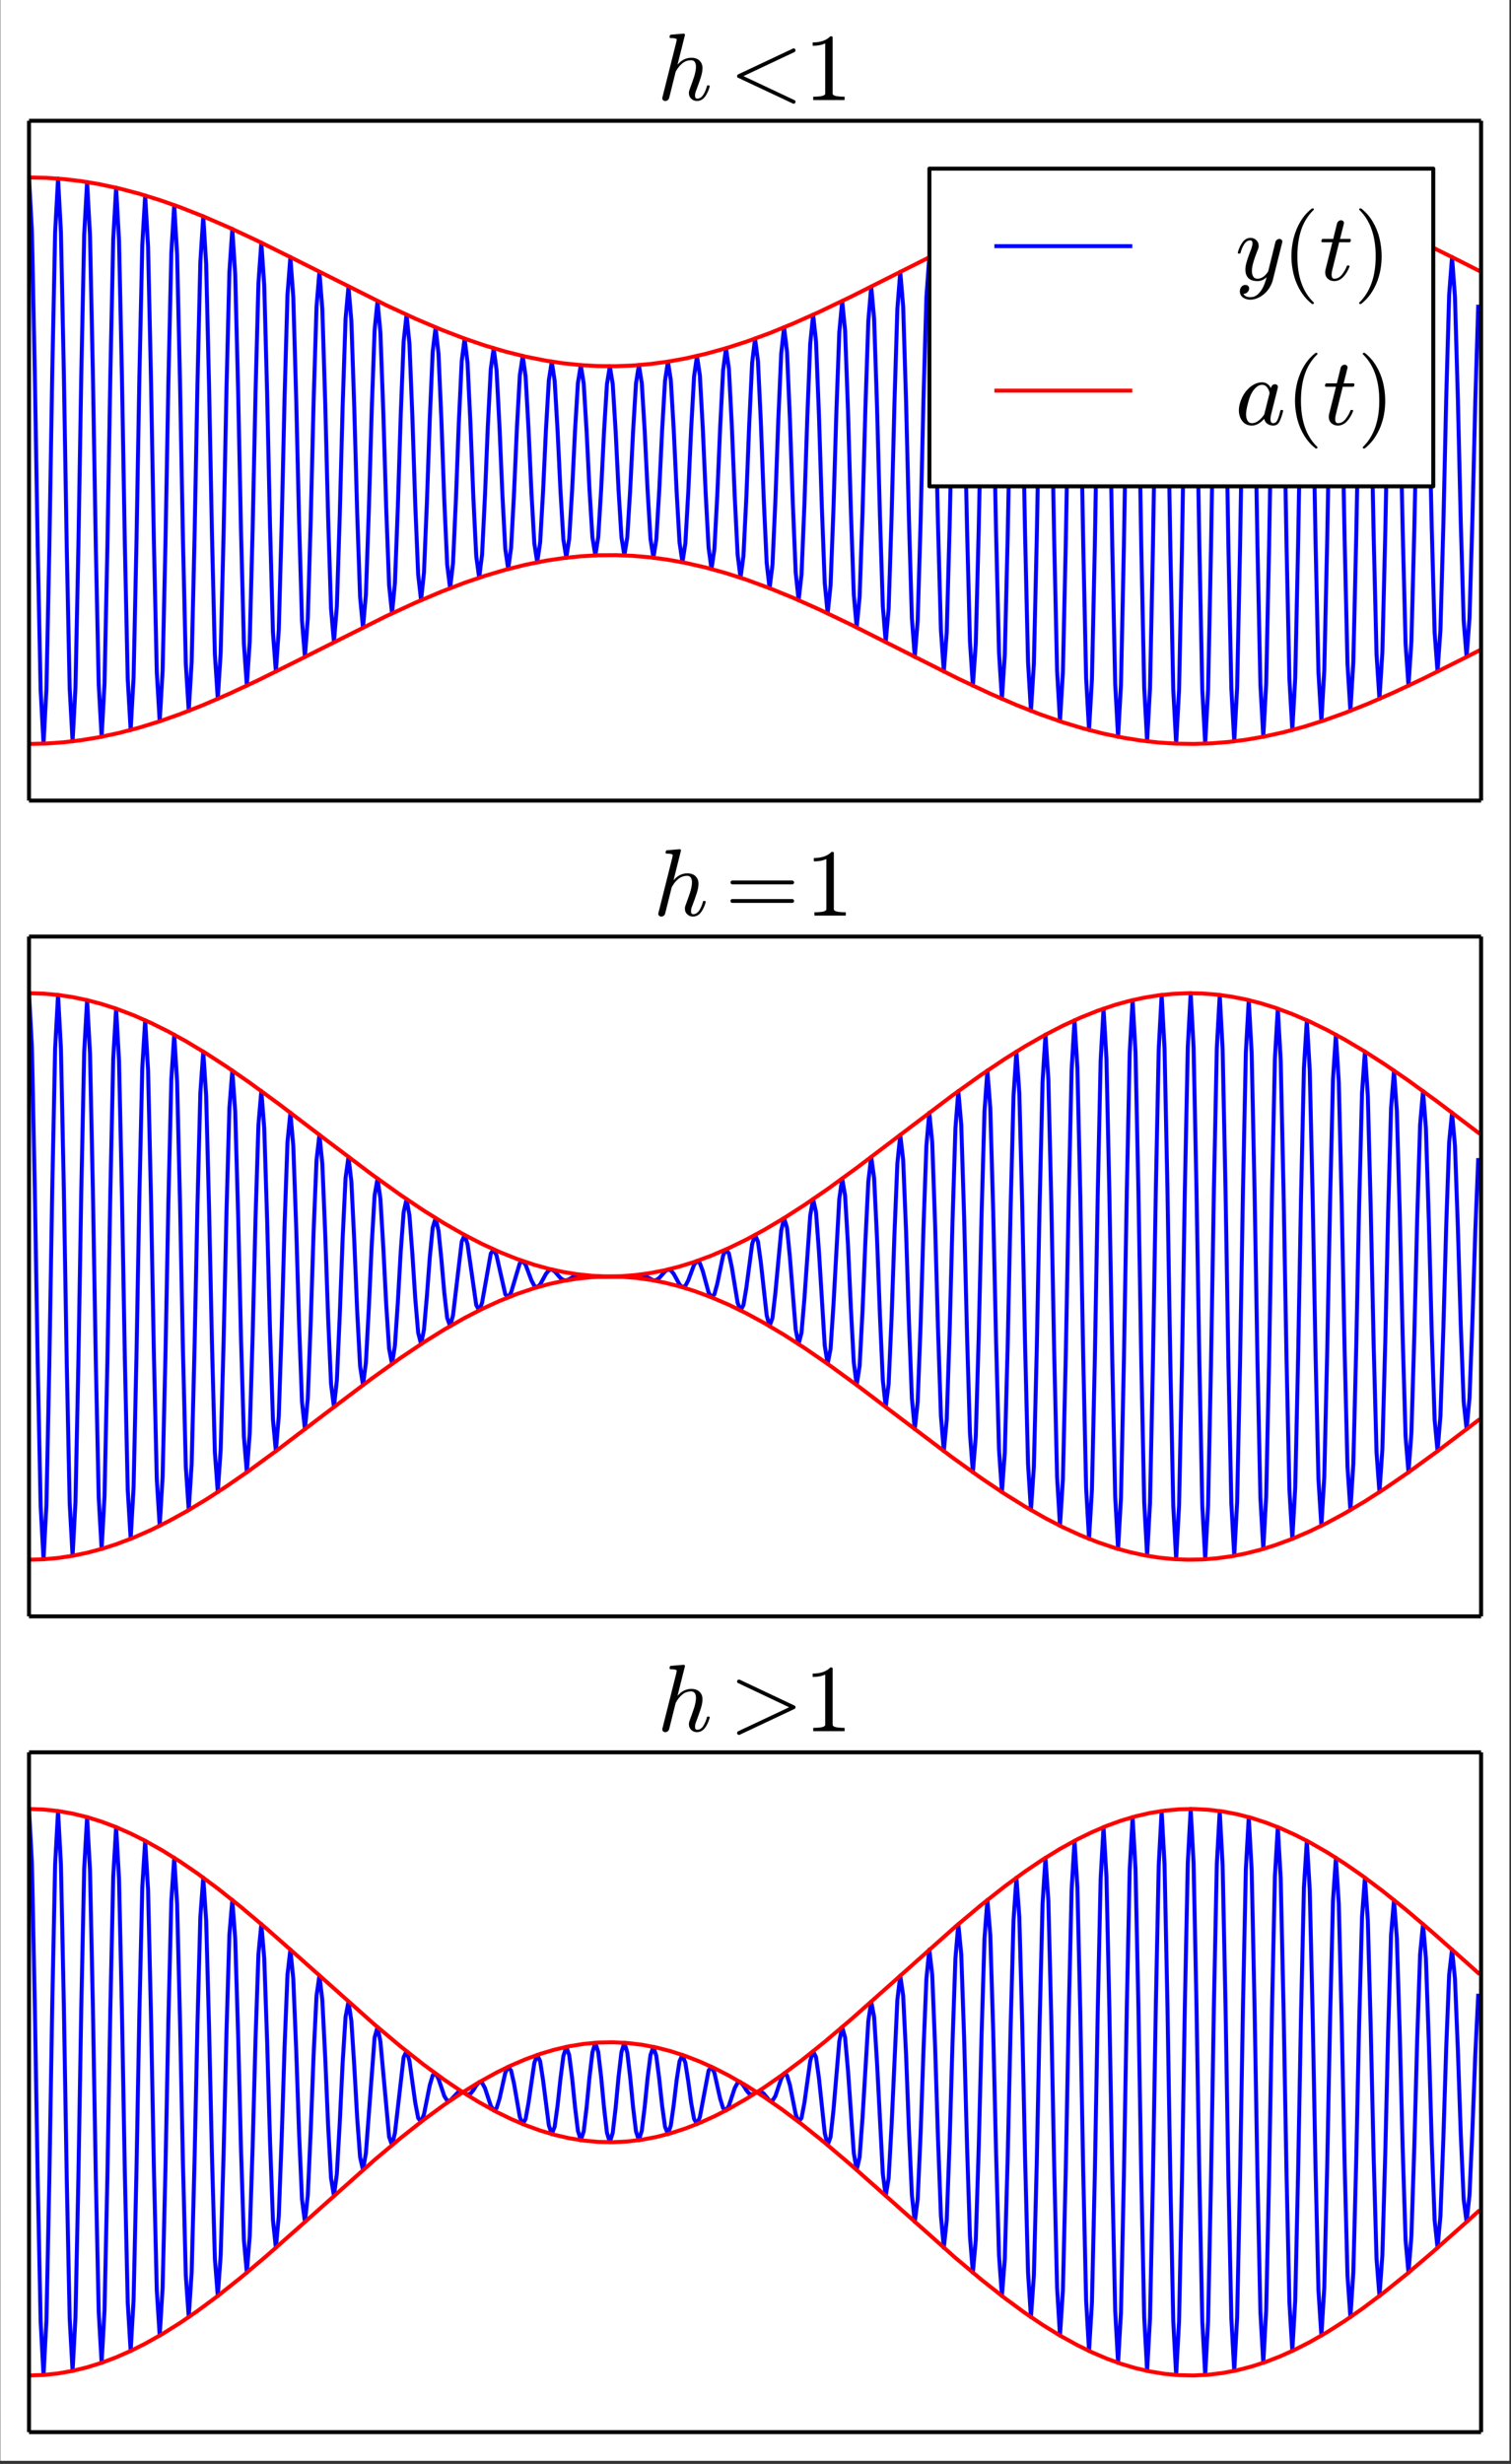 <?xml version="1.0" encoding="UTF-8"?>
<svg xmlns="http://www.w3.org/2000/svg" xmlns:xlink="http://www.w3.org/1999/xlink" width="378.685pt" height="617.234pt" viewBox="0 0 378.685 617.234" version="1.2">
<rect x="0" y="0" width="378.685" height="617.234" fill="#333333" stroke="none"/>
<defs>
<g>
<symbol overflow="visible" id="glyph0-0">
<path style="stroke:none;" d="M 1.27 -0.43 C 1.27 -0.527 1.27 -0.598 1.293 -0.648 L 4.77 -14.504 C 4.816 -14.766 4.867 -14.98 4.891 -15.148 C 4.891 -15.391 4.363 -15.531 3.332 -15.531 C 3.164 -15.531 3.094 -15.629 3.094 -15.844 C 3.094 -15.891 3.094 -15.965 3.141 -16.059 C 3.164 -16.156 3.188 -16.227 3.234 -16.277 C 3.285 -16.324 3.332 -16.371 3.43 -16.371 L 6.664 -16.637 L 6.734 -16.637 C 6.734 -16.613 6.758 -16.586 6.809 -16.562 C 6.855 -16.516 6.902 -16.516 6.902 -16.516 C 6.926 -16.418 6.953 -16.371 6.953 -16.324 L 5.082 -8.844 C 6.039 -9.996 7.215 -10.594 8.582 -10.594 C 9.133 -10.594 9.613 -10.477 10.02 -10.285 C 10.426 -10.09 10.738 -9.781 10.977 -9.395 C 11.219 -9.012 11.34 -8.535 11.34 -8.008 C 11.34 -7.336 11.195 -6.543 10.906 -5.633 C 10.617 -4.699 10.234 -3.668 9.805 -2.516 C 9.562 -1.988 9.469 -1.512 9.469 -1.078 C 9.469 -0.598 9.637 -0.359 10.02 -0.359 C 10.645 -0.359 11.145 -0.695 11.578 -1.367 C 11.984 -2.039 12.273 -2.758 12.465 -3.523 C 12.488 -3.621 12.559 -3.668 12.656 -3.668 L 12.945 -3.668 C 12.992 -3.668 13.039 -3.645 13.086 -3.594 C 13.137 -3.547 13.16 -3.5 13.16 -3.453 C 13.16 -3.43 13.137 -3.402 13.137 -3.379 C 12.992 -2.805 12.777 -2.23 12.488 -1.68 C 12.199 -1.102 11.867 -0.648 11.457 -0.289 C 11.027 0.047 10.547 0.238 9.973 0.238 C 9.395 0.238 8.918 0.047 8.535 -0.312 C 8.125 -0.695 7.934 -1.152 7.934 -1.727 C 7.934 -2.012 7.98 -2.324 8.125 -2.66 C 8.559 -3.859 8.941 -4.914 9.254 -5.871 C 9.539 -6.809 9.707 -7.648 9.707 -8.367 C 9.707 -8.82 9.613 -9.203 9.422 -9.516 C 9.23 -9.805 8.941 -9.973 8.535 -9.973 C 7.672 -9.973 6.902 -9.707 6.281 -9.18 C 5.633 -8.652 5.082 -7.957 4.625 -7.094 L 2.996 -0.551 C 2.926 -0.312 2.805 -0.121 2.637 0.023 C 2.445 0.168 2.254 0.238 2.012 0.238 C 1.797 0.238 1.629 0.168 1.484 0.047 C 1.344 -0.07 1.27 -0.238 1.27 -0.43 "/>
</symbol>
<symbol overflow="visible" id="glyph0-1">
<path style="stroke:none;" d="M 2.23 -5.586 C 2.062 -5.633 1.988 -5.777 1.988 -5.992 C 1.988 -6.184 2.086 -6.352 2.301 -6.449 L 15.988 -12.895 C 16.035 -12.922 16.109 -12.945 16.156 -12.945 C 16.301 -12.945 16.395 -12.895 16.492 -12.801 C 16.586 -12.703 16.637 -12.586 16.637 -12.465 C 16.637 -12.273 16.539 -12.105 16.348 -12.008 L 3.594 -5.992 L 16.418 0.047 C 16.562 0.098 16.637 0.215 16.637 0.457 C 16.637 0.574 16.586 0.695 16.492 0.793 C 16.395 0.887 16.301 0.934 16.156 0.934 C 16.109 0.934 16.035 0.91 15.988 0.887 L 2.23 -5.586 "/>
</symbol>
<symbol overflow="visible" id="glyph0-2">
<path style="stroke:none;" d="M 2.012 3.402 C 2.348 3.98 2.926 4.266 3.762 4.266 C 4.531 4.266 5.176 4.004 5.73 3.477 C 6.281 2.949 6.734 2.301 7.07 1.559 C 7.406 0.793 7.672 0.023 7.863 -0.742 C 7.145 -0.07 6.375 0.238 5.562 0.238 C 4.914 0.238 4.363 0.121 3.93 -0.07 C 3.5 -0.266 3.141 -0.598 2.902 -1.031 C 2.66 -1.461 2.539 -1.988 2.539 -2.613 C 2.539 -3.141 2.613 -3.668 2.758 -4.219 C 2.902 -4.746 3.094 -5.371 3.332 -6.039 C 3.57 -6.711 3.812 -7.312 4.004 -7.812 C 4.195 -8.391 4.316 -8.867 4.316 -9.254 C 4.316 -9.73 4.121 -9.973 3.789 -9.973 C 3.164 -9.973 2.637 -9.637 2.23 -8.988 C 1.797 -8.316 1.512 -7.598 1.32 -6.809 C 1.27 -6.711 1.223 -6.664 1.125 -6.664 L 0.84 -6.664 C 0.695 -6.664 0.648 -6.734 0.648 -6.879 L 0.648 -6.953 C 0.887 -7.91 1.293 -8.75 1.82 -9.492 C 2.348 -10.211 3.02 -10.594 3.836 -10.594 C 4.41 -10.594 4.891 -10.402 5.273 -10.02 C 5.656 -9.637 5.871 -9.18 5.871 -8.605 C 5.871 -8.293 5.801 -7.98 5.68 -7.672 C 5.586 -7.48 5.418 -7.047 5.176 -6.398 C 4.938 -5.73 4.746 -5.203 4.625 -4.77 C 4.484 -4.34 4.387 -3.906 4.289 -3.5 C 4.195 -3.066 4.172 -2.66 4.172 -2.254 C 4.172 -1.727 4.266 -1.27 4.508 -0.91 C 4.723 -0.527 5.082 -0.359 5.586 -0.359 C 6.566 -0.359 7.453 -0.957 8.246 -2.18 L 10.066 -9.562 C 10.117 -9.758 10.234 -9.949 10.426 -10.09 C 10.617 -10.234 10.836 -10.332 11.074 -10.332 C 11.266 -10.332 11.434 -10.258 11.578 -10.141 C 11.723 -10.02 11.793 -9.852 11.793 -9.66 C 11.793 -9.562 11.77 -9.492 11.77 -9.469 L 9.395 0.047 C 9.18 0.863 8.797 1.629 8.246 2.398 C 7.672 3.141 7 3.738 6.207 4.195 C 5.395 4.648 4.578 4.891 3.738 4.891 C 3.309 4.891 2.902 4.793 2.492 4.648 C 2.086 4.484 1.75 4.242 1.512 3.93 C 1.27 3.594 1.152 3.234 1.152 2.805 C 1.152 2.375 1.27 1.988 1.535 1.68 C 1.773 1.344 2.133 1.199 2.566 1.199 C 2.805 1.199 3.02 1.27 3.211 1.438 C 3.379 1.582 3.477 1.797 3.477 2.062 C 3.477 2.422 3.332 2.734 3.066 3.02 C 2.781 3.285 2.469 3.43 2.109 3.43 C 2.086 3.43 2.062 3.402 2.062 3.402 C 2.039 3.402 2.012 3.402 2.012 3.402 "/>
</symbol>
<symbol overflow="visible" id="glyph0-3">
<path style="stroke:none;" d="M 1.484 -1.941 C 1.484 -2.18 1.512 -2.398 1.559 -2.613 L 3.285 -9.492 L 0.766 -9.492 C 0.598 -9.492 0.527 -9.59 0.527 -9.805 C 0.574 -10.141 0.695 -10.332 0.84 -10.332 L 3.5 -10.332 L 4.457 -14.238 C 4.508 -14.43 4.625 -14.621 4.816 -14.766 C 5.012 -14.91 5.227 -15.004 5.465 -15.004 C 5.656 -15.004 5.824 -14.934 5.969 -14.812 C 6.113 -14.695 6.184 -14.527 6.184 -14.336 C 6.184 -14.285 6.16 -14.238 6.16 -14.215 C 6.16 -14.191 6.16 -14.168 6.16 -14.141 L 5.203 -10.332 L 7.672 -10.332 C 7.812 -10.332 7.91 -10.211 7.91 -10.02 C 7.91 -9.973 7.887 -9.922 7.863 -9.828 C 7.84 -9.73 7.812 -9.637 7.766 -9.59 C 7.719 -9.516 7.672 -9.492 7.598 -9.492 L 4.984 -9.492 L 3.262 -2.566 C 3.141 -2.109 3.094 -1.727 3.094 -1.391 C 3.094 -0.695 3.309 -0.359 3.789 -0.359 C 4.484 -0.359 5.105 -0.672 5.656 -1.344 C 6.184 -2.012 6.617 -2.734 6.902 -3.523 C 6.953 -3.621 7.023 -3.668 7.094 -3.668 L 7.383 -3.668 C 7.43 -3.668 7.48 -3.645 7.527 -3.594 C 7.574 -3.547 7.598 -3.5 7.598 -3.453 C 7.598 -3.402 7.574 -3.379 7.574 -3.379 C 7.215 -2.422 6.711 -1.559 6.039 -0.84 C 5.371 -0.121 4.602 0.238 3.738 0.238 C 3.094 0.238 2.566 0.023 2.133 -0.359 C 1.703 -0.766 1.484 -1.293 1.484 -1.941 "/>
</symbol>
<symbol overflow="visible" id="glyph0-4">
<path style="stroke:none;" d="M 4.172 0.238 C 3.164 0.238 2.348 -0.121 1.773 -0.887 C 1.199 -1.629 0.91 -2.516 0.91 -3.57 C 0.91 -4.578 1.176 -5.656 1.703 -6.758 C 2.23 -7.863 2.926 -8.773 3.836 -9.492 C 4.746 -10.211 5.703 -10.594 6.758 -10.594 C 7.238 -10.594 7.648 -10.449 8.031 -10.211 C 8.414 -9.949 8.703 -9.59 8.918 -9.156 C 9.086 -9.781 9.445 -10.117 9.973 -10.117 C 10.164 -10.117 10.332 -10.043 10.477 -9.922 C 10.617 -9.805 10.691 -9.637 10.691 -9.445 C 10.691 -9.395 10.668 -9.348 10.668 -9.324 C 10.668 -9.301 10.668 -9.277 10.668 -9.254 L 8.988 -2.566 C 8.867 -2.086 8.82 -1.68 8.82 -1.391 C 8.82 -0.695 9.035 -0.359 9.516 -0.359 C 9.996 -0.359 10.379 -0.672 10.645 -1.32 C 10.906 -1.941 11.121 -2.684 11.312 -3.523 C 11.34 -3.621 11.41 -3.668 11.504 -3.668 L 11.793 -3.668 C 11.84 -3.668 11.891 -3.621 11.938 -3.57 C 11.984 -3.523 12.008 -3.477 12.008 -3.43 C 11.723 -2.301 11.41 -1.414 11.074 -0.742 C 10.738 -0.07 10.211 0.238 9.469 0.238 C 8.918 0.238 8.438 0.07 8.031 -0.215 C 7.621 -0.504 7.359 -0.934 7.262 -1.461 C 6.23 -0.312 5.203 0.238 4.172 0.238 M 4.195 -0.359 C 4.77 -0.359 5.32 -0.574 5.871 -1.008 C 6.398 -1.438 6.879 -1.941 7.262 -2.539 C 7.262 -2.539 7.285 -2.566 7.285 -2.613 L 8.582 -7.812 L 8.605 -7.887 C 8.508 -8.461 8.293 -8.941 7.98 -9.348 C 7.648 -9.758 7.238 -9.973 6.711 -9.973 C 6.16 -9.973 5.656 -9.73 5.203 -9.301 C 4.723 -8.867 4.34 -8.34 4.027 -7.742 C 3.691 -7.094 3.402 -6.207 3.117 -5.105 C 2.828 -4.004 2.707 -3.141 2.707 -2.516 C 2.707 -1.941 2.828 -1.438 3.066 -1.008 C 3.309 -0.574 3.668 -0.359 4.195 -0.359 "/>
</symbol>
<symbol overflow="visible" id="glyph0-5">
<path style="stroke:none;" d="M 1.988 0.457 C 1.988 0.238 2.086 0.098 2.301 0 L 15.031 -5.992 L 2.23 -12.059 C 2.062 -12.105 1.988 -12.227 1.988 -12.465 C 1.988 -12.559 2.012 -12.68 2.109 -12.777 C 2.207 -12.871 2.324 -12.945 2.469 -12.945 C 2.492 -12.945 2.566 -12.922 2.66 -12.895 L 16.418 -6.398 C 16.562 -6.328 16.637 -6.184 16.637 -5.992 C 16.637 -5.777 16.539 -5.633 16.348 -5.562 L 2.66 0.887 C 2.566 0.91 2.492 0.934 2.469 0.934 C 2.324 0.934 2.207 0.863 2.109 0.766 C 2.012 0.672 1.988 0.551 1.988 0.457 "/>
</symbol>
<symbol overflow="visible" id="glyph1-0">
<path style="stroke:none;" d="M 2.23 0 L 2.23 -0.84 C 4.219 -0.84 5.227 -1.078 5.227 -1.605 L 5.227 -14.191 C 4.387 -13.781 3.332 -13.59 2.086 -13.59 L 2.086 -14.43 C 4.027 -14.43 5.512 -14.934 6.52 -15.965 L 6.855 -15.965 C 6.902 -15.965 6.977 -15.941 7.023 -15.891 C 7.07 -15.844 7.094 -15.797 7.094 -15.75 L 7.094 -1.605 C 7.094 -1.078 8.078 -0.84 10.09 -0.84 L 10.09 0 L 2.23 0 "/>
</symbol>
<symbol overflow="visible" id="glyph1-1">
<path style="stroke:none;" d="M 7.43 5.922 C 6.52 5.203 5.754 4.41 5.129 3.5 C 4.484 2.59 3.957 1.605 3.547 0.598 C 3.141 -0.406 2.828 -1.484 2.637 -2.613 C 2.422 -3.715 2.324 -4.844 2.324 -5.992 C 2.324 -7.145 2.422 -8.27 2.637 -9.395 C 2.828 -10.5 3.141 -11.578 3.57 -12.633 C 3.98 -13.664 4.508 -14.645 5.152 -15.559 C 5.801 -16.469 6.566 -17.258 7.43 -17.93 C 7.43 -17.953 7.453 -17.977 7.551 -17.977 L 7.766 -17.977 C 7.812 -17.977 7.84 -17.953 7.887 -17.906 C 7.934 -17.859 7.957 -17.809 7.957 -17.762 C 7.957 -17.691 7.934 -17.641 7.91 -17.617 C 7.121 -16.852 6.473 -16.012 5.945 -15.148 C 5.418 -14.285 5.012 -13.352 4.699 -12.367 C 4.387 -11.363 4.172 -10.355 4.027 -9.301 C 3.883 -8.246 3.812 -7.145 3.812 -5.992 C 3.812 -0.91 5.152 2.926 7.887 5.562 C 7.934 5.609 7.957 5.656 7.957 5.754 C 7.957 5.801 7.934 5.848 7.887 5.898 C 7.84 5.945 7.812 5.969 7.766 5.969 L 7.551 5.969 C 7.453 5.969 7.43 5.945 7.43 5.922 "/>
</symbol>
<symbol overflow="visible" id="glyph1-2">
<path style="stroke:none;" d="M 1.559 5.969 C 1.414 5.969 1.344 5.898 1.344 5.754 C 1.344 5.68 1.344 5.633 1.391 5.609 C 4.121 2.926 5.488 -0.91 5.488 -5.992 C 5.488 -11.074 4.121 -14.934 1.438 -17.57 C 1.367 -17.594 1.344 -17.668 1.344 -17.762 C 1.344 -17.809 1.367 -17.859 1.414 -17.906 C 1.461 -17.953 1.512 -17.977 1.559 -17.977 L 1.773 -17.977 C 1.82 -17.977 1.848 -17.953 1.895 -17.93 C 3.043 -17.02 4.004 -15.918 4.77 -14.621 C 5.539 -13.328 6.09 -11.938 6.449 -10.477 C 6.785 -9.012 6.977 -7.527 6.977 -5.992 C 6.977 -4.844 6.879 -3.738 6.688 -2.637 C 6.496 -1.535 6.184 -0.48 5.777 0.574 C 5.344 1.629 4.816 2.59 4.195 3.5 C 3.547 4.41 2.781 5.203 1.895 5.922 C 1.848 5.945 1.82 5.969 1.773 5.969 L 1.559 5.969 "/>
</symbol>
<symbol overflow="visible" id="glyph1-3">
<path style="stroke:none;" d="M 1.797 -3.188 C 1.652 -3.188 1.559 -3.234 1.461 -3.332 C 1.367 -3.43 1.344 -3.547 1.344 -3.668 C 1.344 -3.789 1.367 -3.906 1.461 -4.004 C 1.559 -4.098 1.652 -4.148 1.797 -4.148 L 16.852 -4.148 C 16.945 -4.148 17.043 -4.098 17.141 -4.004 C 17.234 -3.906 17.281 -3.789 17.281 -3.668 C 17.281 -3.547 17.234 -3.43 17.141 -3.332 C 17.043 -3.234 16.945 -3.188 16.852 -3.188 L 1.797 -3.188 M 1.797 -7.84 C 1.652 -7.84 1.559 -7.887 1.461 -7.98 C 1.367 -8.078 1.344 -8.176 1.344 -8.316 C 1.344 -8.414 1.367 -8.535 1.461 -8.629 C 1.559 -8.727 1.652 -8.797 1.797 -8.797 L 16.852 -8.797 C 16.945 -8.797 17.043 -8.727 17.141 -8.629 C 17.234 -8.535 17.281 -8.414 17.281 -8.316 C 17.281 -8.176 17.234 -8.078 17.141 -7.98 C 17.043 -7.887 16.945 -7.84 16.852 -7.84 L 1.797 -7.84 "/>
</symbol>
</g>
<clipPath id="clip1">
  <path d="M 0.078 0 L 378.293 0 L 378.293 616.469 L 0.078 616.469 Z M 0.078 0 "/>
</clipPath>
<clipPath id="clip2">
  <path d="M 7.27 43 L 371.102 43 L 371.102 188 L 7.27 188 Z M 7.27 43 "/>
</clipPath>
<clipPath id="clip3">
  <path d="M 7.27 43 L 371.102 43 L 371.102 93 L 7.27 93 Z M 7.27 43 "/>
</clipPath>
<clipPath id="clip4">
  <path d="M 7.27 138 L 371.102 138 L 371.102 188 L 7.27 188 Z M 7.27 138 "/>
</clipPath>
<clipPath id="clip5">
  <path d="M 7.27 248 L 371.102 248 L 371.102 392 L 7.27 392 Z M 7.27 248 "/>
</clipPath>
<clipPath id="clip6">
  <path d="M 7.27 248 L 371.102 248 L 371.102 321 L 7.27 321 Z M 7.27 248 "/>
</clipPath>
<clipPath id="clip7">
  <path d="M 7.27 319 L 371.102 319 L 371.102 392 L 7.27 392 Z M 7.27 319 "/>
</clipPath>
<clipPath id="clip8">
  <path d="M 7.27 452 L 371.102 452 L 371.102 596 L 7.27 596 Z M 7.27 452 "/>
</clipPath>
<clipPath id="clip9">
  <path d="M 7.27 452 L 371.102 452 L 371.102 538 L 7.27 538 Z M 7.27 452 "/>
</clipPath>
<clipPath id="clip10">
  <path d="M 7.27 510 L 371.102 510 L 371.102 596 L 7.27 596 Z M 7.27 510 "/>
</clipPath>
</defs>
<g id="surface1">
<g clip-path="url(#clip1)" clip-rule="nonzero">
<path style=" stroke:none;fill-rule:nonzero;fill:rgb(100%,100%,100%);fill-opacity:1;" d="M 0.078 616.469 L 378.293 616.469 L 378.293 0 L 0.078 0 Z M 0.078 616.469 "/>
</g>
<path style=" stroke:none;fill-rule:nonzero;fill:rgb(100%,100%,100%);fill-opacity:1;" d="M 7.27 200.656 L 371.102 200.656 L 371.102 30.398 L 7.27 30.398 Z M 7.27 200.656 "/>
<g clip-path="url(#clip2)" clip-rule="nonzero">
<path style="fill:none;stroke-width:1;stroke-linecap:square;stroke-linejoin:round;stroke:rgb(0%,0%,100%);stroke-opacity:1;stroke-miterlimit:10;" d="M 7.201 572.593 L 7.929 559.026 L 8.656 523.509 L 9.387 479.622 L 10.115 444.137 L 10.842 430.609 L 11.57 444.184 L 12.301 479.658 L 13.029 523.458 L 13.756 558.838 L 14.487 572.304 L 15.215 558.744 L 15.942 523.384 L 16.67 479.767 L 17.401 444.563 L 18.129 431.191 L 18.856 444.704 L 19.588 479.873 L 20.315 523.223 L 21.042 558.181 L 21.77 571.435 L 22.501 557.997 L 23.229 523.083 L 23.956 480.088 L 24.688 445.447 L 25.415 432.337 L 26.143 445.674 L 26.87 480.264 L 27.601 522.817 L 28.329 557.074 L 29.056 570.012 L 29.784 556.804 L 30.515 522.609 L 31.243 480.577 L 31.97 446.769 L 32.701 434.023 L 33.429 447.082 L 34.156 480.815 L 34.884 522.25 L 35.615 555.545 L 36.343 568.072 L 37.07 555.193 L 37.801 521.98 L 38.529 481.222 L 39.256 448.498 L 39.984 436.209 L 40.715 448.889 L 41.443 481.519 L 42.17 521.53 L 42.902 553.628 L 43.629 565.659 L 44.356 553.206 L 45.084 521.205 L 45.815 482.008 L 46.543 450.587 L 47.27 438.834 L 48.002 451.044 L 48.729 482.356 L 49.457 520.681 L 50.184 551.375 L 50.915 562.835 L 51.643 550.887 L 52.37 520.31 L 53.102 482.916 L 53.829 452.992 L 54.557 441.841 L 55.284 453.504 L 56.015 483.307 L 56.743 519.723 L 57.47 548.837 L 58.202 559.667 L 58.929 548.301 L 59.657 519.312 L 60.384 483.921 L 61.116 455.647 L 61.843 445.15 L 62.57 456.203 L 63.302 484.347 L 64.029 518.675 L 64.757 546.08 L 65.484 556.233 L 66.216 545.505 L 66.943 518.241 L 67.671 485 L 68.398 458.491 L 69.129 448.686 L 69.857 459.078 L 70.584 485.45 L 71.316 517.568 L 72.043 543.166 L 72.771 552.623 L 73.498 542.572 L 74.229 517.114 L 74.957 486.131 L 75.684 461.452 L 76.416 452.354 L 77.143 462.054 L 77.871 486.588 L 78.598 516.426 L 79.329 540.174 L 80.057 548.919 L 80.784 539.572 L 81.516 515.968 L 82.243 487.276 L 82.971 464.459 L 83.698 456.07 L 84.43 465.058 L 85.157 487.734 L 85.884 515.28 L 86.616 537.174 L 87.343 545.215 L 88.071 536.58 L 88.798 514.826 L 89.53 488.415 L 90.257 467.436 L 90.985 459.738 L 91.716 468.018 L 92.443 488.864 L 93.171 514.157 L 93.898 534.241 L 94.63 541.602 L 95.357 533.67 L 96.085 513.719 L 96.816 489.518 L 97.543 470.306 L 98.271 463.274 L 98.998 470.862 L 99.73 489.944 L 100.457 513.082 L 101.185 531.448 L 101.916 538.168 L 102.644 530.913 L 103.371 512.671 L 104.098 490.558 L 104.83 473.005 L 105.557 466.583 L 106.285 473.517 L 107.012 490.949 L 107.744 512.085 L 108.471 528.859 L 109.199 535 L 109.93 528.374 L 110.657 511.713 L 111.385 491.508 L 112.112 475.465 L 112.844 469.587 L 113.571 475.923 L 114.299 491.856 L 115.03 511.189 L 115.757 526.544 L 116.485 532.176 L 117.212 526.118 L 117.944 510.864 L 118.671 492.341 L 119.399 477.624 L 120.13 472.215 L 120.858 478.015 L 121.585 492.643 L 122.312 510.415 L 123.044 524.557 L 123.771 529.763 L 124.499 524.201 L 125.23 510.145 L 125.958 493.045 L 126.685 479.427 L 127.412 474.401 L 128.144 479.744 L 128.871 493.288 L 129.599 509.785 L 130.33 522.946 L 131.058 527.823 L 131.785 522.672 L 132.513 509.578 L 133.244 493.601 L 133.971 480.835 L 134.699 476.087 L 135.43 481.066 L 136.158 493.777 L 136.885 509.316 L 137.613 521.753 L 138.344 526.399 L 139.071 521.565 L 139.799 509.171 L 140.53 493.988 L 141.258 481.809 L 141.985 477.233 L 142.713 481.95 L 143.444 494.097 L 144.172 509.01 L 144.899 521.006 L 145.626 525.531 L 146.358 520.912 L 147.085 508.94 L 147.813 494.203 L 148.544 482.325 L 149.272 477.816 L 149.999 482.372 L 150.727 494.238 L 151.458 508.885 L 152.185 520.72 L 152.913 525.242 L 153.644 520.72 L 154.372 508.885 L 155.099 494.238 L 155.827 482.372 L 156.558 477.816 L 157.285 482.325 L 158.013 494.203 L 158.744 508.94 L 159.472 520.912 L 160.199 525.531 L 160.927 521.006 L 161.658 509.01 L 162.386 494.097 L 163.113 481.95 L 163.844 477.233 L 164.572 481.809 L 165.299 493.988 L 166.027 509.171 L 166.758 521.565 L 167.486 526.399 L 168.213 521.753 L 168.944 509.316 L 169.672 493.777 L 170.399 481.066 L 171.127 476.087 L 171.858 480.835 L 172.586 493.601 L 173.313 509.578 L 174.044 522.672 L 174.772 527.823 L 175.499 522.946 L 176.227 509.785 L 176.958 493.288 L 177.686 479.744 L 178.413 474.401 L 179.145 479.427 L 179.872 493.045 L 180.599 510.145 L 181.327 524.201 L 182.058 529.763 L 182.786 524.557 L 183.513 510.415 L 184.241 492.643 L 184.972 478.015 L 185.7 472.215 L 186.427 477.624 L 187.158 492.341 L 187.886 510.864 L 188.613 526.118 L 189.341 532.176 L 190.072 526.544 L 190.8 511.189 L 191.527 491.856 L 192.258 475.923 L 192.986 469.587 L 193.713 475.465 L 194.441 491.508 L 195.172 511.713 L 195.9 528.374 L 196.627 535 L 197.359 528.859 L 198.086 512.085 L 198.813 490.949 L 199.541 473.517 L 200.272 466.583 L 201 473.005 L 201.727 490.558 L 202.459 512.671 L 203.186 530.913 L 203.914 538.168 L 204.641 531.448 L 205.372 513.082 L 206.1 489.944 L 206.827 470.862 L 207.559 463.274 L 208.286 470.306 L 209.014 489.518 L 209.741 513.719 L 210.472 533.67 L 211.2 541.602 L 211.927 534.241 L 212.659 514.157 L 213.386 488.864 L 214.114 468.018 L 214.841 459.738 L 215.572 467.436 L 216.3 488.415 L 217.027 514.826 L 217.759 536.58 L 218.486 545.215 L 219.214 537.174 L 219.941 515.28 L 220.673 487.734 L 221.4 465.058 L 222.127 456.07 L 222.855 464.459 L 223.586 487.276 L 224.314 515.968 L 225.041 539.572 L 225.773 548.919 L 226.5 540.174 L 227.228 516.426 L 227.955 486.588 L 228.686 462.054 L 229.414 452.354 L 230.141 461.452 L 230.873 486.131 L 231.6 517.114 L 232.328 542.572 L 233.055 552.623 L 233.786 543.166 L 234.514 517.568 L 235.241 485.45 L 235.973 459.078 L 236.7 448.686 L 237.428 458.491 L 238.155 485 L 238.887 518.241 L 239.614 545.505 L 240.341 556.233 L 241.073 546.08 L 241.8 518.675 L 242.528 484.347 L 243.255 456.203 L 243.987 445.15 L 244.714 455.647 L 245.442 483.921 L 246.173 519.312 L 246.9 548.301 L 247.628 559.667 L 248.355 548.837 L 249.087 519.723 L 249.814 483.307 L 250.542 453.504 L 251.273 441.841 L 252 452.992 L 252.728 482.916 L 253.455 520.31 L 254.187 550.887 L 254.914 562.835 L 255.642 551.375 L 256.373 520.681 L 257.101 482.356 L 257.828 451.044 L 258.555 438.834 L 259.287 450.587 L 260.014 482.008 L 260.742 521.205 L 261.469 553.206 L 262.201 565.659 L 262.928 553.628 L 263.656 521.53 L 264.387 481.519 L 265.114 448.889 L 265.842 436.209 L 266.569 448.498 L 267.301 481.222 L 268.028 521.98 L 268.756 555.193 L 269.487 568.072 L 270.214 555.545 L 270.942 522.25 L 271.669 480.815 L 272.401 447.082 L 273.128 434.023 L 273.856 446.769 L 274.587 480.577 L 275.314 522.609 L 276.042 556.804 L 276.769 570.012 L 277.501 557.074 L 278.228 522.817 L 278.956 480.264 L 279.687 445.674 L 280.415 432.337 L 281.142 445.447 L 281.869 480.088 L 282.601 523.083 L 283.328 557.997 L 284.056 571.435 L 284.787 558.181 L 285.515 523.223 L 286.242 479.873 L 286.97 444.704 L 287.701 431.191 L 288.428 444.563 L 289.156 479.767 L 289.887 523.384 L 290.615 558.744 L 291.342 572.304 L 292.07 558.838 L 292.801 523.458 L 293.528 479.658 L 294.256 444.184 L 294.983 430.609 L 295.715 444.137 L 296.442 479.622 L 297.17 523.509 L 297.901 559.026 L 298.629 572.593 L 299.356 559.026 L 300.083 523.509 L 300.815 479.622 L 301.542 444.137 L 302.27 430.609 L 303.001 444.184 L 303.729 479.658 L 304.456 523.458 L 305.184 558.838 L 305.915 572.304 L 306.642 558.744 L 307.37 523.384 L 308.101 479.767 L 308.829 444.563 L 309.556 431.191 L 310.284 444.704 L 311.015 479.873 L 311.742 523.223 L 312.47 558.181 L 313.201 571.435 L 313.929 557.997 L 314.656 523.083 L 315.384 480.088 L 316.115 445.447 L 316.842 432.337 L 317.57 445.674 L 318.301 480.264 L 319.029 522.817 L 319.756 557.074 L 320.484 570.012 L 321.215 556.804 L 321.943 522.609 L 322.67 480.577 L 323.401 446.769 L 324.129 434.023 L 324.856 447.082 L 325.584 480.815 L 326.315 522.25 L 327.043 555.545 L 327.77 568.072 L 328.501 555.193 L 329.229 521.98 L 329.956 481.222 L 330.684 448.498 L 331.415 436.209 L 332.143 448.889 L 332.87 481.519 L 333.598 521.53 L 334.329 553.628 L 335.056 565.659 L 335.784 553.206 L 336.515 521.205 L 337.243 482.008 L 337.97 450.587 L 338.698 438.834 L 339.429 451.044 L 340.157 482.356 L 340.884 520.681 L 341.615 551.375 L 342.343 562.835 L 343.07 550.887 L 343.798 520.31 L 344.529 482.916 L 345.257 452.992 L 345.984 441.841 L 346.715 453.504 L 347.443 483.307 L 348.17 519.723 L 348.898 548.837 L 349.629 559.667 L 350.357 548.301 L 351.084 519.312 L 351.816 483.921 L 352.543 455.647 L 353.27 445.15 L 353.998 456.203 L 354.729 484.347 L 355.457 518.675 L 356.184 546.08 L 356.916 556.233 L 357.643 545.505 L 358.371 518.241 L 359.098 485 L 359.829 458.491 L 360.557 448.686 L 361.284 459.078 L 362.016 485.45 L 362.743 517.568 L 363.471 543.166 L 364.198 552.623 L 364.929 542.572 L 365.657 517.114 L 366.384 486.131 L 367.116 461.452 L 367.843 452.354 L 368.571 462.054 L 369.298 486.588 L 370.029 516.426 L 370.757 540.174 " transform="matrix(0.999,0,0,-0.999,0.077,616.47)"/>
</g>
<g clip-path="url(#clip3)" clip-rule="nonzero">
<path style="fill:none;stroke-width:1;stroke-linecap:square;stroke-linejoin:round;stroke:rgb(100%,0%,0%);stroke-opacity:1;stroke-miterlimit:10;" d="M 7.201 572.593 L 11.57 572.488 L 15.942 572.175 L 20.315 571.654 L 24.688 570.931 L 29.784 569.844 L 34.884 568.498 L 39.984 566.922 L 45.084 565.127 L 50.915 562.835 L 57.47 559.995 L 64.757 556.585 L 74.229 551.884 L 96.816 540.55 L 104.098 537.186 L 110.657 534.405 L 116.485 532.176 L 121.585 530.439 L 126.685 528.926 L 131.785 527.655 L 136.885 526.642 L 141.258 525.985 L 145.626 525.531 L 149.999 525.288 L 154.372 525.253 L 158.744 525.429 L 163.113 525.813 L 167.486 526.399 L 171.858 527.189 L 176.958 528.351 L 182.058 529.763 L 187.158 531.405 L 192.986 533.541 L 198.813 535.919 L 205.372 538.836 L 213.386 542.669 L 224.314 548.172 L 240.341 556.233 L 248.355 559.995 L 254.914 562.835 L 260.742 565.127 L 266.569 567.161 L 271.669 568.706 L 276.769 570.012 L 281.869 571.064 L 286.242 571.756 L 290.615 572.241 L 294.983 572.523 L 299.356 572.593 L 303.729 572.452 L 308.101 572.1 L 312.47 571.549 L 316.842 570.79 L 321.943 569.664 L 327.043 568.287 L 332.143 566.68 L 337.243 564.853 L 343.07 562.53 L 349.629 559.667 L 356.916 556.233 L 366.384 551.516 L 370.757 549.291 " transform="matrix(0.999,0,0,-0.999,0.077,616.47)"/>
</g>
<g clip-path="url(#clip4)" clip-rule="nonzero">
<path style="fill:none;stroke-width:1;stroke-linecap:square;stroke-linejoin:round;stroke:rgb(100%,0%,0%);stroke-opacity:1;stroke-miterlimit:10;" d="M 7.201 430.534 L 11.57 430.64 L 15.942 430.953 L 20.315 431.477 L 24.688 432.197 L 29.784 433.288 L 34.884 434.629 L 39.984 436.209 L 45.084 438.005 L 50.915 440.296 L 57.47 443.132 L 64.757 446.542 L 74.229 451.244 L 96.816 462.582 L 104.098 465.941 L 110.657 468.722 L 116.485 470.955 L 121.585 472.688 L 126.685 474.202 L 131.785 475.473 L 136.885 476.49 L 141.258 477.143 L 145.626 477.597 L 149.999 477.843 L 154.372 477.878 L 158.744 477.702 L 163.113 477.319 L 167.486 476.728 L 171.858 475.942 L 176.958 474.777 L 182.058 473.365 L 187.158 471.722 L 192.986 469.587 L 198.813 467.213 L 205.372 464.291 L 213.386 460.458 L 224.314 454.955 L 240.341 446.894 L 248.355 443.132 L 254.914 440.296 L 260.742 438.005 L 266.569 435.967 L 271.669 434.422 L 276.769 433.116 L 281.869 432.064 L 286.242 431.375 L 290.615 430.886 L 294.983 430.609 L 299.356 430.538 L 303.729 430.679 L 308.101 431.027 L 312.47 431.582 L 316.842 432.337 L 321.943 433.464 L 327.043 434.84 L 332.143 436.452 L 337.243 438.278 L 343.07 440.598 L 349.629 443.464 L 356.916 446.894 L 366.384 451.615 L 370.757 453.841 " transform="matrix(0.999,0,0,-0.999,0.077,616.47)"/>
</g>
<path style="fill:none;stroke-width:1;stroke-linecap:butt;stroke-linejoin:round;stroke:rgb(0%,0%,0%);stroke-opacity:1;stroke-miterlimit:10;" d="M 7.201 586.798 L 371.484 586.798 " transform="matrix(0.999,0,0,-0.999,0.077,616.47)"/>
<path style="fill:none;stroke-width:1;stroke-linecap:butt;stroke-linejoin:round;stroke:rgb(0%,0%,0%);stroke-opacity:1;stroke-miterlimit:10;" d="M 371.484 416.329 L 371.484 586.798 " transform="matrix(0.999,0,0,-0.999,0.077,616.47)"/>
<path style="fill:none;stroke-width:1;stroke-linecap:butt;stroke-linejoin:round;stroke:rgb(0%,0%,0%);stroke-opacity:1;stroke-miterlimit:10;" d="M 7.201 416.329 L 371.484 416.329 " transform="matrix(0.999,0,0,-0.999,0.077,616.47)"/>
<path style="fill:none;stroke-width:1;stroke-linecap:butt;stroke-linejoin:round;stroke:rgb(0%,0%,0%);stroke-opacity:1;stroke-miterlimit:10;" d="M 7.201 416.329 L 7.201 586.798 " transform="matrix(0.999,0,0,-0.999,0.077,616.47)"/>
<g style="fill:rgb(0%,0%,0%);fill-opacity:1;">
  <use xlink:href="#glyph0-0" x="164.716" y="25.06"/>
</g>
<g style="fill:rgb(0%,0%,0%);fill-opacity:1;">
  <use xlink:href="#glyph0-1" x="182.736" y="25.06"/>
</g>
<g style="fill:rgb(0%,0%,0%);fill-opacity:1;">
  <use xlink:href="#glyph1-0" x="201.583" y="25.06"/>
</g>
<path style="fill-rule:nonzero;fill:rgb(100%,100%,100%);fill-opacity:1;stroke-width:1;stroke-linecap:butt;stroke-linejoin:round;stroke:rgb(0%,0%,0%);stroke-opacity:1;stroke-miterlimit:10;" d="M 233.086 495.13 L 359.485 495.13 L 359.485 574.799 L 233.086 574.799 Z M 233.086 495.13 " transform="matrix(0.999,0,0,-0.999,0.077,616.47)"/>
<path style="fill:none;stroke-width:1;stroke-linecap:square;stroke-linejoin:round;stroke:rgb(0%,0%,100%);stroke-opacity:1;stroke-miterlimit:10;" d="M 249.885 555.365 L 283.485 555.365 " transform="matrix(0.999,0,0,-0.999,0.077,616.47)"/>
<g style="fill:rgb(0%,0%,0%);fill-opacity:1;">
  <use xlink:href="#glyph0-2" x="309.579" y="70.182"/>
</g>
<g style="fill:rgb(0%,0%,0%);fill-opacity:1;">
  <use xlink:href="#glyph1-1" x="321.33" y="70.182"/>
</g>
<g style="fill:rgb(0%,0%,0%);fill-opacity:1;">
  <use xlink:href="#glyph0-3" x="330.635" y="70.182"/>
</g>
<g style="fill:rgb(0%,0%,0%);fill-opacity:1;">
  <use xlink:href="#glyph1-2" x="339.284" y="70.182"/>
</g>
<path style="fill:none;stroke-width:1;stroke-linecap:square;stroke-linejoin:round;stroke:rgb(100%,0%,0%);stroke-opacity:1;stroke-miterlimit:10;" d="M 249.885 519.132 L 283.485 519.132 " transform="matrix(0.999,0,0,-0.999,0.077,616.47)"/>
<g style="fill:rgb(0%,0%,0%);fill-opacity:1;">
  <use xlink:href="#glyph0-4" x="309.579" y="106.371"/>
</g>
<g style="fill:rgb(0%,0%,0%);fill-opacity:1;">
  <use xlink:href="#glyph1-1" x="322.231" y="106.371"/>
</g>
<g style="fill:rgb(0%,0%,0%);fill-opacity:1;">
  <use xlink:href="#glyph0-3" x="331.536" y="106.371"/>
</g>
<g style="fill:rgb(0%,0%,0%);fill-opacity:1;">
  <use xlink:href="#glyph1-2" x="340.185" y="106.371"/>
</g>
<path style=" stroke:none;fill-rule:nonzero;fill:rgb(100%,100%,100%);fill-opacity:1;" d="M 7.27 404.969 L 371.102 404.969 L 371.102 234.707 L 7.27 234.707 Z M 7.27 404.969 "/>
<g clip-path="url(#clip5)" clip-rule="nonzero">
<path style="fill:none;stroke-width:1;stroke-linecap:square;stroke-linejoin:round;stroke:rgb(0%,0%,100%);stroke-opacity:1;stroke-miterlimit:10;" d="M 7.201 368.031 L 7.929 354.46 L 8.656 318.943 L 9.387 275.064 L 10.115 239.591 L 10.842 226.082 L 11.57 239.665 L 12.301 275.115 L 13.029 318.861 L 13.756 354.178 L 14.487 367.593 L 15.215 354.037 L 15.942 318.755 L 16.67 275.279 L 17.401 240.228 L 18.129 226.95 L 18.856 240.439 L 19.588 275.44 L 20.315 318.513 L 21.042 353.192 L 21.77 366.291 L 22.501 352.915 L 23.229 318.302 L 23.956 275.761 L 24.688 241.554 L 25.415 228.675 L 26.143 241.898 L 26.87 276.023 L 27.601 317.907 L 28.329 351.534 L 29.056 364.159 L 29.784 351.123 L 30.515 317.594 L 31.243 276.492 L 31.97 243.537 L 32.701 231.205 L 33.429 244.01 L 34.156 276.852 L 34.884 317.05 L 35.615 349.238 L 36.343 361.245 L 37.07 348.71 L 37.801 316.647 L 38.529 277.462 L 39.256 246.13 L 39.984 234.479 L 40.715 246.717 L 41.443 277.908 L 42.17 315.974 L 42.902 346.364 L 43.629 357.628 L 44.356 345.726 L 45.084 315.486 L 45.815 278.639 L 46.543 249.267 L 47.27 238.421 L 48.002 249.955 L 48.729 279.163 L 49.457 314.699 L 50.184 342.984 L 50.915 353.388 L 51.643 342.253 L 52.37 314.144 L 53.102 280 L 53.829 252.873 L 54.557 242.931 L 55.284 253.643 L 56.015 280.587 L 56.743 313.26 L 57.47 339.175 L 58.202 348.64 L 58.929 338.373 L 59.657 312.646 L 60.384 281.51 L 61.116 256.858 L 61.843 247.894 L 62.57 257.691 L 63.302 282.147 L 64.029 311.692 L 64.757 335.037 L 65.484 343.489 L 66.216 334.181 L 66.943 311.035 L 67.671 283.129 L 68.398 261.121 L 69.129 253.194 L 69.857 262.001 L 70.584 283.802 L 71.316 310.03 L 72.043 330.672 L 72.771 338.072 L 73.498 329.781 L 74.229 309.349 L 74.957 284.823 L 75.684 265.564 L 76.416 258.7 L 77.143 266.464 L 77.871 285.507 L 78.598 308.32 L 79.329 326.182 L 80.057 332.514 L 80.784 325.279 L 81.516 307.628 L 82.243 286.543 L 82.971 270.074 L 83.698 264.274 L 84.43 270.973 L 85.157 287.228 L 85.884 306.6 L 86.616 321.685 L 87.343 326.961 L 88.071 320.793 L 88.798 305.919 L 89.53 288.253 L 90.257 274.536 L 90.985 269.777 L 91.716 275.412 L 92.443 288.921 L 93.171 304.914 L 93.898 317.285 L 94.63 321.54 L 95.357 316.424 L 96.085 304.257 L 96.816 289.903 L 97.543 278.846 L 98.271 275.076 L 98.998 279.679 L 99.73 290.541 L 100.457 303.302 L 101.185 313.092 L 101.916 316.393 L 102.644 312.286 L 103.371 302.688 L 104.098 291.464 L 104.83 282.894 L 105.557 280.043 L 106.285 283.665 L 107.012 292.05 L 107.744 301.805 L 108.471 309.212 L 109.199 311.641 L 109.93 308.481 L 110.657 301.249 L 111.385 292.887 L 112.112 286.583 L 112.844 284.549 L 113.571 287.267 L 115.757 305.735 L 116.485 307.401 L 117.212 305.098 L 119.399 289.821 L 120.13 288.491 L 120.858 290.408 L 123.044 302.755 L 123.771 303.784 L 124.499 302.223 L 126.685 292.527 L 127.412 291.765 L 128.144 293.001 L 130.33 300.338 L 131.058 300.87 L 131.785 299.931 L 133.244 296.028 L 133.971 294.635 L 134.699 294.295 L 135.43 294.984 L 136.885 297.647 L 137.613 298.551 L 138.344 298.738 L 139.071 298.269 L 140.53 296.611 L 141.258 296.098 L 141.985 296.02 L 142.713 296.309 L 144.172 297.193 L 144.899 297.428 L 145.626 297.436 L 148.544 296.873 L 155.827 296.943 L 157.285 296.873 L 158.744 297.088 L 160.199 297.436 L 160.927 297.428 L 161.658 297.193 L 163.844 296.02 L 164.572 296.098 L 165.299 296.611 L 166.758 298.269 L 167.486 298.738 L 168.213 298.551 L 168.944 297.647 L 170.399 294.984 L 171.127 294.295 L 171.858 294.635 L 172.586 296.028 L 174.044 299.931 L 174.772 300.87 L 175.499 300.338 L 176.227 298.359 L 177.686 293.001 L 178.413 291.765 L 179.145 292.527 L 179.872 295.199 L 181.327 302.223 L 182.058 303.784 L 182.786 302.755 L 183.513 299.301 L 184.972 290.408 L 185.7 288.491 L 186.427 289.821 L 187.158 294.143 L 188.613 305.098 L 189.341 307.401 L 190.072 305.735 L 190.8 300.463 L 192.258 287.267 L 192.986 284.549 L 193.713 286.583 L 194.441 292.887 L 195.9 308.481 L 196.627 311.641 L 197.359 309.212 L 198.086 301.805 L 199.541 283.665 L 200.272 280.043 L 201 282.894 L 201.727 291.464 L 203.186 312.286 L 203.914 316.393 L 204.641 313.092 L 205.372 303.302 L 206.827 279.679 L 207.559 275.076 L 208.286 278.846 L 209.014 289.903 L 210.472 316.424 L 211.2 321.54 L 211.927 317.285 L 212.659 304.914 L 213.386 288.921 L 214.114 275.412 L 214.841 269.777 L 215.572 274.536 L 216.3 288.253 L 217.027 305.919 L 217.759 320.793 L 218.486 326.961 L 219.214 321.685 L 219.941 306.6 L 220.673 287.228 L 221.4 270.973 L 222.127 264.274 L 222.855 270.074 L 223.586 286.543 L 224.314 307.628 L 225.041 325.279 L 225.773 332.514 L 226.5 326.182 L 227.228 308.32 L 227.955 285.507 L 228.686 266.464 L 229.414 258.7 L 230.141 265.564 L 230.873 284.823 L 231.6 309.349 L 232.328 329.781 L 233.055 338.072 L 233.786 330.672 L 234.514 310.03 L 235.241 283.802 L 235.973 262.001 L 236.7 253.194 L 237.428 261.121 L 238.155 283.129 L 238.887 311.035 L 239.614 334.181 L 240.341 343.489 L 241.073 335.037 L 241.8 311.692 L 242.528 282.147 L 243.255 257.691 L 243.987 247.894 L 244.714 256.858 L 245.442 281.51 L 246.173 312.646 L 246.9 338.373 L 247.628 348.64 L 248.355 339.175 L 249.087 313.26 L 249.814 280.587 L 250.542 253.643 L 251.273 242.931 L 252 252.873 L 252.728 280 L 253.455 314.144 L 254.187 342.253 L 254.914 353.388 L 255.642 342.984 L 256.373 314.699 L 257.101 279.163 L 257.828 249.955 L 258.555 238.421 L 259.287 249.267 L 260.014 278.639 L 260.742 315.486 L 261.469 345.726 L 262.201 357.628 L 262.928 346.364 L 263.656 315.974 L 264.387 277.908 L 265.114 246.717 L 265.842 234.479 L 266.569 246.13 L 267.301 277.462 L 268.028 316.647 L 268.756 348.71 L 269.487 361.245 L 270.214 349.238 L 270.942 317.05 L 271.669 276.852 L 272.401 244.01 L 273.128 231.205 L 273.856 243.537 L 274.587 276.492 L 275.314 317.594 L 276.042 351.123 L 276.769 364.159 L 277.501 351.534 L 278.228 317.907 L 278.956 276.023 L 279.687 241.898 L 280.415 228.675 L 281.142 241.554 L 281.869 275.761 L 282.601 318.302 L 283.328 352.915 L 284.056 366.291 L 284.787 353.192 L 285.515 318.513 L 286.242 275.44 L 286.97 240.439 L 287.701 226.95 L 288.428 240.228 L 289.156 275.279 L 289.887 318.755 L 290.615 354.037 L 291.342 367.593 L 292.07 354.178 L 292.801 318.861 L 293.528 275.115 L 294.256 239.665 L 294.983 226.082 L 295.715 239.591 L 296.442 275.064 L 297.17 318.943 L 297.901 354.46 L 298.629 368.031 L 299.356 354.46 L 300.083 318.943 L 300.815 275.064 L 301.542 239.591 L 302.27 226.082 L 303.001 239.665 L 303.729 275.115 L 304.456 318.861 L 305.184 354.178 L 305.915 367.593 L 306.642 354.037 L 307.37 318.755 L 308.101 275.279 L 308.829 240.228 L 309.556 226.95 L 310.284 240.439 L 311.015 275.44 L 311.742 318.513 L 312.47 353.192 L 313.201 366.291 L 313.929 352.915 L 314.656 318.302 L 315.384 275.761 L 316.115 241.554 L 316.842 228.675 L 317.57 241.898 L 318.301 276.023 L 319.029 317.907 L 319.756 351.534 L 320.484 364.159 L 321.215 351.123 L 321.943 317.594 L 322.67 276.492 L 323.401 243.537 L 324.129 231.205 L 324.856 244.01 L 325.584 276.852 L 326.315 317.05 L 327.043 349.238 L 327.77 361.245 L 328.501 348.71 L 329.229 316.647 L 329.956 277.462 L 330.684 246.13 L 331.415 234.479 L 332.143 246.717 L 332.87 277.908 L 333.598 315.974 L 334.329 346.364 L 335.056 357.628 L 335.784 345.726 L 336.515 315.486 L 337.243 278.639 L 337.97 249.267 L 338.698 238.421 L 339.429 249.955 L 340.157 279.163 L 340.884 314.699 L 341.615 342.984 L 342.343 353.388 L 343.07 342.253 L 343.798 314.144 L 344.529 280 L 345.257 252.873 L 345.984 242.931 L 346.715 253.643 L 347.443 280.587 L 348.17 313.26 L 348.898 339.175 L 349.629 348.64 L 350.357 338.373 L 351.084 312.646 L 351.816 281.51 L 352.543 256.858 L 353.27 247.894 L 353.998 257.691 L 354.729 282.147 L 355.457 311.692 L 356.184 335.037 L 356.916 343.489 L 357.643 334.181 L 358.371 311.035 L 359.098 283.129 L 359.829 261.121 L 360.557 253.194 L 361.284 262.001 L 362.016 283.802 L 362.743 310.03 L 363.471 330.672 L 364.198 338.072 L 364.929 329.781 L 365.657 309.349 L 366.384 284.823 L 367.116 265.564 L 367.843 258.7 L 368.571 266.464 L 369.298 285.507 L 370.029 308.32 L 370.757 326.182 " transform="matrix(0.999,0,0,-0.999,0.077,616.47)"/>
</g>
<g clip-path="url(#clip6)" clip-rule="nonzero">
<path style="fill:none;stroke-width:1;stroke-linecap:square;stroke-linejoin:round;stroke:rgb(100%,0%,0%);stroke-opacity:1;stroke-miterlimit:10;" d="M 7.201 368.031 L 10.842 367.922 L 14.487 367.593 L 18.129 367.049 L 21.77 366.291 L 25.415 365.325 L 29.056 364.159 L 33.429 362.501 L 37.801 360.577 L 42.17 358.402 L 46.543 356.001 L 51.643 352.934 L 56.743 349.625 L 62.57 345.589 L 69.857 340.262 L 81.516 331.4 L 93.171 322.608 L 100.457 317.394 L 106.285 313.483 L 111.385 310.311 L 116.485 307.401 L 120.858 305.149 L 125.23 303.142 L 129.599 301.394 L 133.971 299.919 L 137.613 298.914 L 141.258 298.116 L 144.899 297.53 L 148.544 297.158 L 152.185 297.006 L 155.827 297.068 L 159.472 297.354 L 163.113 297.854 L 166.758 298.57 L 170.399 299.493 L 174.044 300.623 L 178.413 302.235 L 182.786 304.116 L 187.158 306.248 L 191.527 308.614 L 196.627 311.641 L 201.727 314.918 L 207.559 318.923 L 214.841 324.223 L 225.041 331.955 L 238.887 342.421 L 246.173 347.635 L 252 351.546 L 257.101 354.722 L 262.201 357.628 L 266.569 359.88 L 270.942 361.887 L 275.314 363.635 L 279.687 365.11 L 283.328 366.115 L 286.97 366.913 L 290.615 367.499 L 294.256 367.871 L 297.901 368.023 L 301.542 367.961 L 305.184 367.675 L 308.829 367.175 L 312.47 366.459 L 316.115 365.536 L 319.756 364.409 L 324.129 362.794 L 328.501 360.917 L 332.87 358.781 L 337.243 356.415 L 342.343 353.388 L 347.443 350.11 L 353.27 346.106 L 360.557 340.806 L 370.757 333.074 " transform="matrix(0.999,0,0,-0.999,0.077,616.47)"/>
</g>
<g clip-path="url(#clip7)" clip-rule="nonzero">
<path style="fill:none;stroke-width:1;stroke-linecap:square;stroke-linejoin:round;stroke:rgb(100%,0%,0%);stroke-opacity:1;stroke-miterlimit:10;" d="M 7.201 225.972 L 10.842 226.082 L 14.487 226.406 L 18.129 226.95 L 21.77 227.709 L 25.415 228.675 L 29.056 229.84 L 33.429 231.499 L 37.801 233.423 L 42.17 235.598 L 46.543 237.999 L 51.643 241.065 L 56.743 244.374 L 62.57 248.41 L 69.857 253.737 L 81.516 262.6 L 93.171 271.392 L 100.457 276.605 L 106.285 280.516 L 111.385 283.692 L 116.485 286.598 L 120.858 288.851 L 125.23 290.857 L 129.599 292.606 L 133.971 294.08 L 137.613 295.085 L 141.258 295.883 L 144.899 296.47 L 148.544 296.841 L 152.185 296.994 L 155.827 296.931 L 159.472 296.646 L 163.113 296.145 L 166.758 295.429 L 170.399 294.506 L 174.044 293.38 L 178.413 291.765 L 182.786 289.887 L 187.158 287.752 L 191.527 285.386 L 196.627 282.359 L 201.727 279.081 L 207.559 275.076 L 214.841 269.777 L 225.041 262.044 L 238.887 251.578 L 246.173 246.365 L 252 242.454 L 257.101 239.282 L 262.201 236.372 L 266.569 234.119 L 270.942 232.113 L 275.314 230.364 L 279.687 228.89 L 283.328 227.885 L 286.97 227.087 L 290.615 226.5 L 294.256 226.129 L 297.901 225.976 L 301.542 226.039 L 305.184 226.324 L 308.829 226.825 L 312.47 227.541 L 316.115 228.464 L 319.756 229.594 L 324.129 231.205 L 328.501 233.087 L 332.87 235.218 L 337.243 237.584 L 342.343 240.612 L 347.443 243.889 L 353.27 247.894 L 360.557 253.194 L 370.757 260.926 " transform="matrix(0.999,0,0,-0.999,0.077,616.47)"/>
</g>
<path style="fill:none;stroke-width:1;stroke-linecap:butt;stroke-linejoin:round;stroke:rgb(0%,0%,0%);stroke-opacity:1;stroke-miterlimit:10;" d="M 7.201 382.236 L 371.484 382.236 " transform="matrix(0.999,0,0,-0.999,0.077,616.47)"/>
<path style="fill:none;stroke-width:1;stroke-linecap:butt;stroke-linejoin:round;stroke:rgb(0%,0%,0%);stroke-opacity:1;stroke-miterlimit:10;" d="M 371.484 211.763 L 371.484 382.236 " transform="matrix(0.999,0,0,-0.999,0.077,616.47)"/>
<path style="fill:none;stroke-width:1;stroke-linecap:butt;stroke-linejoin:round;stroke:rgb(0%,0%,0%);stroke-opacity:1;stroke-miterlimit:10;" d="M 7.201 211.763 L 371.484 211.763 " transform="matrix(0.999,0,0,-0.999,0.077,616.47)"/>
<path style="fill:none;stroke-width:1;stroke-linecap:butt;stroke-linejoin:round;stroke:rgb(0%,0%,0%);stroke-opacity:1;stroke-miterlimit:10;" d="M 7.201 211.763 L 7.201 382.236 " transform="matrix(0.999,0,0,-0.999,0.077,616.47)"/>
<g style="fill:rgb(0%,0%,0%);fill-opacity:1;">
  <use xlink:href="#glyph0-0" x="163.717" y="229.371"/>
</g>
<g style="fill:rgb(0%,0%,0%);fill-opacity:1;">
  <use xlink:href="#glyph1-3" x="181.737" y="229.371"/>
</g>
<g style="fill:rgb(0%,0%,0%);fill-opacity:1;">
  <use xlink:href="#glyph1-0" x="201.879" y="229.371"/>
</g>
<path style=" stroke:none;fill-rule:nonzero;fill:rgb(100%,100%,100%);fill-opacity:1;" d="M 7.27 609.277 L 371.102 609.277 L 371.102 439.02 L 7.27 439.02 Z M 7.27 609.277 "/>
<g clip-path="url(#clip8)" clip-rule="nonzero">
<path style="fill:none;stroke-width:1;stroke-linecap:square;stroke-linejoin:round;stroke:rgb(0%,0%,100%);stroke-opacity:1;stroke-miterlimit:10;" d="M 7.201 163.465 L 7.929 149.894 L 8.656 114.377 L 9.387 70.498 L 10.115 35.037 L 10.842 21.535 L 11.57 35.123 L 12.301 70.565 L 13.029 114.283 L 13.756 149.561 L 14.487 162.949 L 15.215 149.397 L 15.942 114.154 L 16.67 70.753 L 17.401 35.784 L 18.129 22.56 L 18.856 36.034 L 19.588 70.944 L 20.315 113.872 L 21.042 148.404 L 21.77 161.42 L 22.501 148.075 L 23.229 113.622 L 23.956 71.32 L 24.688 37.344 L 25.415 24.586 L 26.143 37.751 L 26.87 71.629 L 27.601 113.157 L 28.329 146.452 L 29.056 158.913 L 29.784 145.971 L 30.515 112.789 L 31.243 72.18 L 31.97 39.679 L 32.701 27.562 L 33.429 40.234 L 34.156 72.607 L 34.884 112.152 L 35.615 143.753 L 36.343 155.487 L 37.07 143.127 L 37.801 111.674 L 38.529 73.322 L 39.256 42.73 L 39.984 31.415 L 40.715 43.418 L 41.443 73.846 L 42.17 110.884 L 42.902 140.37 L 43.629 151.227 L 44.356 139.619 L 45.084 110.313 L 45.815 74.707 L 46.543 46.418 L 47.27 36.053 L 48.002 47.227 L 48.729 75.325 L 49.457 109.386 L 50.184 136.393 L 50.915 146.241 L 51.643 135.532 L 52.37 108.729 L 53.102 76.31 L 53.829 50.661 L 54.557 41.357 L 55.284 51.569 L 56.015 76.999 L 56.743 107.693 L 57.47 131.914 L 58.202 140.652 L 58.929 130.968 L 59.657 106.969 L 60.384 78.086 L 61.116 55.351 L 61.843 47.2 L 62.57 56.329 L 63.302 78.833 L 64.029 105.847 L 64.757 127.045 L 65.484 134.593 L 66.216 126.036 L 66.943 105.076 L 67.671 79.991 L 68.398 60.369 L 69.129 53.434 L 69.857 61.401 L 70.584 80.781 L 71.316 103.891 L 72.043 121.91 L 72.771 128.218 L 73.498 120.862 L 74.229 103.09 L 74.957 81.981 L 75.684 65.594 L 76.416 59.911 L 77.143 66.65 L 77.871 82.791 L 78.598 101.877 L 79.329 116.63 L 80.057 121.683 L 80.784 115.566 L 81.516 101.068 L 82.243 84.007 L 82.971 70.897 L 83.698 66.466 L 84.43 71.953 L 85.157 84.813 L 85.884 99.855 L 86.616 111.334 L 87.343 115.148 L 88.071 110.286 L 88.798 99.053 L 89.53 86.014 L 90.257 76.146 L 90.985 72.943 L 91.716 77.179 L 93.898 106.156 L 94.63 108.772 L 95.357 105.147 L 97.543 81.219 L 98.271 79.177 L 98.998 82.197 L 101.185 101.224 L 101.916 102.714 L 102.644 100.281 L 104.098 89.796 L 104.83 85.979 L 105.557 85.02 L 106.285 86.886 L 107.744 94.215 L 108.471 96.66 L 109.199 97.125 L 109.93 95.803 L 111.385 91.47 L 112.112 90.32 L 112.844 90.324 L 115.03 92.635 L 115.757 92.573 L 117.212 91.822 L 117.944 92.06 L 118.671 92.948 L 119.399 94.129 L 120.13 94.958 L 120.858 94.818 L 121.585 93.472 L 123.044 89.064 L 123.771 87.879 L 124.499 88.443 L 125.23 90.793 L 126.685 97.313 L 127.412 98.815 L 128.144 97.868 L 128.871 94.614 L 130.33 86.225 L 131.058 84.453 L 131.785 85.74 L 132.513 89.792 L 133.971 99.796 L 134.699 101.791 L 135.43 100.203 L 136.158 95.475 L 137.613 84.117 L 138.344 81.946 L 139.071 83.788 L 139.799 89.076 L 140.53 95.85 L 141.258 101.513 L 141.985 103.817 L 142.713 101.764 L 143.444 96.042 L 144.172 88.791 L 144.899 82.799 L 145.626 80.417 L 146.358 82.631 L 147.085 88.665 L 147.813 96.23 L 148.544 102.425 L 149.272 104.842 L 149.999 102.511 L 150.727 96.296 L 151.458 88.568 L 152.185 82.298 L 152.913 79.901 L 153.644 82.298 L 154.372 88.568 L 155.099 96.296 L 155.827 102.511 L 156.558 104.842 L 157.285 102.425 L 158.013 96.23 L 158.744 88.665 L 159.472 82.631 L 160.199 80.417 L 160.927 82.799 L 161.658 88.791 L 162.386 96.042 L 163.113 101.764 L 163.844 103.817 L 164.572 101.513 L 165.299 95.85 L 166.027 89.076 L 166.758 83.788 L 167.486 81.946 L 168.213 84.117 L 168.944 89.326 L 169.672 95.475 L 170.399 100.203 L 171.127 101.791 L 171.858 99.796 L 172.586 95.166 L 173.313 89.792 L 174.044 85.74 L 174.772 84.453 L 175.499 86.225 L 177.686 97.868 L 178.413 98.815 L 179.145 97.313 L 180.599 90.793 L 181.327 88.443 L 182.058 87.879 L 182.786 89.064 L 184.241 93.472 L 184.972 94.818 L 185.7 94.958 L 186.427 94.129 L 187.158 92.948 L 187.886 92.06 L 188.613 91.822 L 190.072 92.573 L 190.8 92.635 L 191.527 92.088 L 192.986 90.324 L 193.713 90.32 L 194.441 91.47 L 195.9 95.803 L 196.627 97.125 L 197.359 96.66 L 198.086 94.215 L 199.541 86.886 L 200.272 85.02 L 201 85.979 L 201.727 89.796 L 203.186 100.281 L 203.914 102.714 L 204.641 101.224 L 205.372 95.975 L 206.827 82.197 L 207.559 79.177 L 208.286 81.219 L 209.014 87.961 L 210.472 105.147 L 211.2 108.772 L 211.927 106.156 L 212.659 97.872 L 214.114 77.179 L 214.841 72.943 L 215.572 76.146 L 216.3 86.014 L 217.759 110.286 L 218.486 115.148 L 219.214 111.334 L 219.941 99.855 L 221.4 71.953 L 222.127 66.466 L 222.855 70.897 L 223.586 84.007 L 225.041 115.566 L 225.773 121.683 L 226.5 116.63 L 227.228 101.877 L 227.955 82.791 L 228.686 66.65 L 229.414 59.911 L 230.141 65.594 L 230.873 81.981 L 231.6 103.09 L 232.328 120.862 L 233.055 128.218 L 233.786 121.91 L 234.514 103.891 L 235.241 80.781 L 235.973 61.401 L 236.7 53.434 L 237.428 60.369 L 238.155 79.991 L 238.887 105.076 L 239.614 126.036 L 240.341 134.593 L 241.073 127.045 L 241.8 105.847 L 242.528 78.833 L 243.255 56.329 L 243.987 47.2 L 244.714 55.351 L 245.442 78.086 L 246.173 106.969 L 246.9 130.968 L 247.628 140.652 L 248.355 131.914 L 249.087 107.693 L 249.814 76.999 L 250.542 51.569 L 251.273 41.357 L 252 50.661 L 252.728 76.31 L 253.455 108.729 L 254.187 135.532 L 254.914 146.241 L 255.642 136.393 L 256.373 109.386 L 257.101 75.325 L 257.828 47.227 L 258.555 36.053 L 259.287 46.418 L 260.014 74.707 L 260.742 110.313 L 261.469 139.619 L 262.201 151.227 L 262.928 140.37 L 263.656 110.884 L 264.387 73.846 L 265.114 43.418 L 265.842 31.415 L 266.569 42.73 L 267.301 73.322 L 268.028 111.674 L 268.756 143.127 L 269.487 155.487 L 270.214 143.753 L 270.942 112.152 L 271.669 72.607 L 272.401 40.234 L 273.128 27.562 L 273.856 39.679 L 274.587 72.18 L 275.314 112.789 L 276.042 145.971 L 276.769 158.913 L 277.501 146.452 L 278.228 113.157 L 278.956 71.629 L 279.687 37.751 L 280.415 24.586 L 281.142 37.344 L 281.869 71.32 L 282.601 113.622 L 283.328 148.075 L 284.056 161.42 L 284.787 148.404 L 285.515 113.872 L 286.242 70.944 L 286.97 36.034 L 287.701 22.56 L 288.428 35.784 L 289.156 70.753 L 289.887 114.154 L 290.615 149.397 L 291.342 162.949 L 292.07 149.561 L 292.801 114.283 L 293.528 70.565 L 294.256 35.123 L 294.983 21.535 L 295.715 35.037 L 296.442 70.498 L 297.17 114.377 L 297.901 149.894 L 298.629 163.465 L 299.356 149.894 L 300.083 114.377 L 300.815 70.498 L 301.542 35.037 L 302.27 21.535 L 303.001 35.123 L 303.729 70.565 L 304.456 114.283 L 305.184 149.561 L 305.915 162.949 L 306.642 149.397 L 307.37 114.154 L 308.101 70.753 L 308.829 35.784 L 309.556 22.56 L 310.284 36.034 L 311.015 70.944 L 311.742 113.872 L 312.47 148.404 L 313.201 161.42 L 313.929 148.075 L 314.656 113.622 L 315.384 71.32 L 316.115 37.344 L 316.842 24.586 L 317.57 37.751 L 318.301 71.629 L 319.029 113.157 L 319.756 146.452 L 320.484 158.913 L 321.215 145.971 L 321.943 112.789 L 322.67 72.18 L 323.401 39.679 L 324.129 27.562 L 324.856 40.234 L 325.584 72.607 L 326.315 112.152 L 327.043 143.753 L 327.77 155.487 L 328.501 143.127 L 329.229 111.674 L 329.956 73.322 L 330.684 42.73 L 331.415 31.415 L 332.143 43.418 L 332.87 73.846 L 333.598 110.884 L 334.329 140.37 L 335.056 151.227 L 335.784 139.619 L 336.515 110.313 L 337.243 74.707 L 337.97 46.418 L 338.698 36.053 L 339.429 47.227 L 340.157 75.325 L 340.884 109.386 L 341.615 136.393 L 342.343 146.241 L 343.07 135.532 L 343.798 108.729 L 344.529 76.31 L 345.257 50.661 L 345.984 41.357 L 346.715 51.569 L 347.443 76.999 L 348.17 107.693 L 348.898 131.914 L 349.629 140.652 L 350.357 130.968 L 351.084 106.969 L 351.816 78.086 L 352.543 55.351 L 353.27 47.2 L 353.998 56.329 L 354.729 78.833 L 355.457 105.847 L 356.184 127.045 L 356.916 134.593 L 357.643 126.036 L 358.371 105.076 L 359.098 79.991 L 359.829 60.369 L 360.557 53.434 L 361.284 61.401 L 362.016 80.781 L 362.743 103.891 L 363.471 121.91 L 364.198 128.218 L 364.929 120.862 L 365.657 103.09 L 366.384 81.981 L 367.116 65.594 L 367.843 59.911 L 368.571 66.65 L 369.298 82.791 L 370.029 101.877 L 370.757 116.63 " transform="matrix(0.999,0,0,-0.999,0.077,616.47)"/>
</g>
<g clip-path="url(#clip9)" clip-rule="nonzero">
<path style="fill:none;stroke-width:1;stroke-linecap:square;stroke-linejoin:round;stroke:rgb(100%,0%,0%);stroke-opacity:1;stroke-miterlimit:10;" d="M 7.201 163.465 L 10.842 163.336 L 14.487 162.949 L 18.129 162.311 L 21.77 161.42 L 25.415 160.285 L 29.056 158.913 L 32.701 157.309 L 36.343 155.487 L 40.715 153.023 L 45.084 150.285 L 49.457 147.293 L 54.557 143.515 L 60.384 138.876 L 66.943 133.338 L 75.684 125.614 L 93.898 109.398 L 100.457 103.891 L 106.285 99.296 L 111.385 95.561 L 115.757 92.608 L 120.13 89.913 L 124.499 87.5 L 128.144 85.72 L 131.785 84.16 L 135.43 82.834 L 139.071 81.747 L 142.713 80.906 L 146.358 80.319 L 149.999 79.983 L 153.644 79.905 L 157.285 80.085 L 160.927 80.523 L 164.572 81.215 L 168.213 82.154 L 171.858 83.339 L 175.499 84.758 L 179.145 86.405 L 182.786 88.27 L 187.158 90.777 L 191.527 93.562 L 195.9 96.597 L 201 100.414 L 206.827 105.088 L 213.386 110.658 L 222.127 118.405 L 239.614 133.968 L 246.173 139.475 L 252 144.07 L 257.101 147.805 L 261.469 150.758 L 265.842 153.453 L 270.214 155.866 L 273.856 157.645 L 277.501 159.206 L 281.142 160.532 L 284.787 161.619 L 288.428 162.46 L 292.07 163.047 L 295.715 163.383 L 299.356 163.461 L 303.001 163.277 L 306.642 162.843 L 310.284 162.151 L 313.929 161.212 L 317.57 160.027 L 321.215 158.608 L 324.856 156.961 L 328.501 155.095 L 332.87 152.585 L 337.243 149.804 L 341.615 146.769 L 346.715 142.951 L 352.543 138.278 L 359.098 132.708 L 367.843 124.96 L 370.757 122.34 " transform="matrix(0.999,0,0,-0.999,0.077,616.47)"/>
</g>
<g clip-path="url(#clip10)" clip-rule="nonzero">
<path style="fill:none;stroke-width:1;stroke-linecap:square;stroke-linejoin:round;stroke:rgb(100%,0%,0%);stroke-opacity:1;stroke-miterlimit:10;" d="M 7.201 21.406 L 10.842 21.535 L 14.487 21.919 L 18.129 22.56 L 21.77 23.452 L 25.415 24.586 L 29.056 25.959 L 32.701 27.562 L 36.343 29.385 L 40.715 31.845 L 45.084 34.587 L 49.457 37.579 L 54.557 41.357 L 60.384 45.995 L 66.943 51.53 L 75.684 59.254 L 93.898 75.473 L 100.457 80.976 L 106.285 85.576 L 111.385 89.311 L 115.757 92.264 L 120.13 94.958 L 124.499 97.372 L 128.144 99.151 L 131.785 100.708 L 135.43 102.038 L 139.071 103.121 L 142.713 103.962 L 146.358 104.552 L 149.999 104.889 L 153.644 104.963 L 157.285 104.783 L 160.927 104.349 L 164.572 103.657 L 168.213 102.718 L 171.858 101.533 L 175.499 100.113 L 179.145 98.467 L 182.786 96.601 L 187.158 94.09 L 191.527 91.309 L 195.9 88.274 L 201 84.457 L 206.827 79.783 L 213.386 74.214 L 222.127 66.466 L 239.614 50.904 L 246.173 45.397 L 252 40.801 L 257.101 37.062 L 261.469 34.11 L 265.842 31.415 L 270.214 29.006 L 273.856 27.226 L 277.501 25.666 L 281.142 24.34 L 284.787 23.252 L 288.428 22.412 L 292.07 21.821 L 295.715 21.489 L 299.356 21.41 L 303.001 21.59 L 306.642 22.028 L 310.284 22.717 L 313.929 23.659 L 317.57 24.84 L 321.215 26.264 L 324.856 27.911 L 328.501 29.776 L 332.87 32.283 L 337.243 35.068 L 341.615 38.103 L 346.715 41.92 L 352.543 46.594 L 359.098 52.163 L 367.843 59.911 L 370.757 62.532 " transform="matrix(0.999,0,0,-0.999,0.077,616.47)"/>
</g>
<path style="fill:none;stroke-width:1;stroke-linecap:butt;stroke-linejoin:round;stroke:rgb(0%,0%,0%);stroke-opacity:1;stroke-miterlimit:10;" d="M 7.201 177.67 L 371.484 177.67 " transform="matrix(0.999,0,0,-0.999,0.077,616.47)"/>
<path style="fill:none;stroke-width:1;stroke-linecap:butt;stroke-linejoin:round;stroke:rgb(0%,0%,0%);stroke-opacity:1;stroke-miterlimit:10;" d="M 371.484 7.201 L 371.484 177.67 " transform="matrix(0.999,0,0,-0.999,0.077,616.47)"/>
<path style="fill:none;stroke-width:1;stroke-linecap:butt;stroke-linejoin:round;stroke:rgb(0%,0%,0%);stroke-opacity:1;stroke-miterlimit:10;" d="M 7.201 7.201 L 371.484 7.201 " transform="matrix(0.999,0,0,-0.999,0.077,616.47)"/>
<path style="fill:none;stroke-width:1;stroke-linecap:butt;stroke-linejoin:round;stroke:rgb(0%,0%,0%);stroke-opacity:1;stroke-miterlimit:10;" d="M 7.201 7.201 L 7.201 177.67 " transform="matrix(0.999,0,0,-0.999,0.077,616.47)"/>
<g style="fill:rgb(0%,0%,0%);fill-opacity:1;">
  <use xlink:href="#glyph0-0" x="164.716" y="433.682"/>
</g>
<g style="fill:rgb(0%,0%,0%);fill-opacity:1;">
  <use xlink:href="#glyph0-5" x="182.736" y="433.682"/>
</g>
<g style="fill:rgb(0%,0%,0%);fill-opacity:1;">
  <use xlink:href="#glyph1-0" x="201.583" y="433.682"/>
</g>
</g>
</svg>
